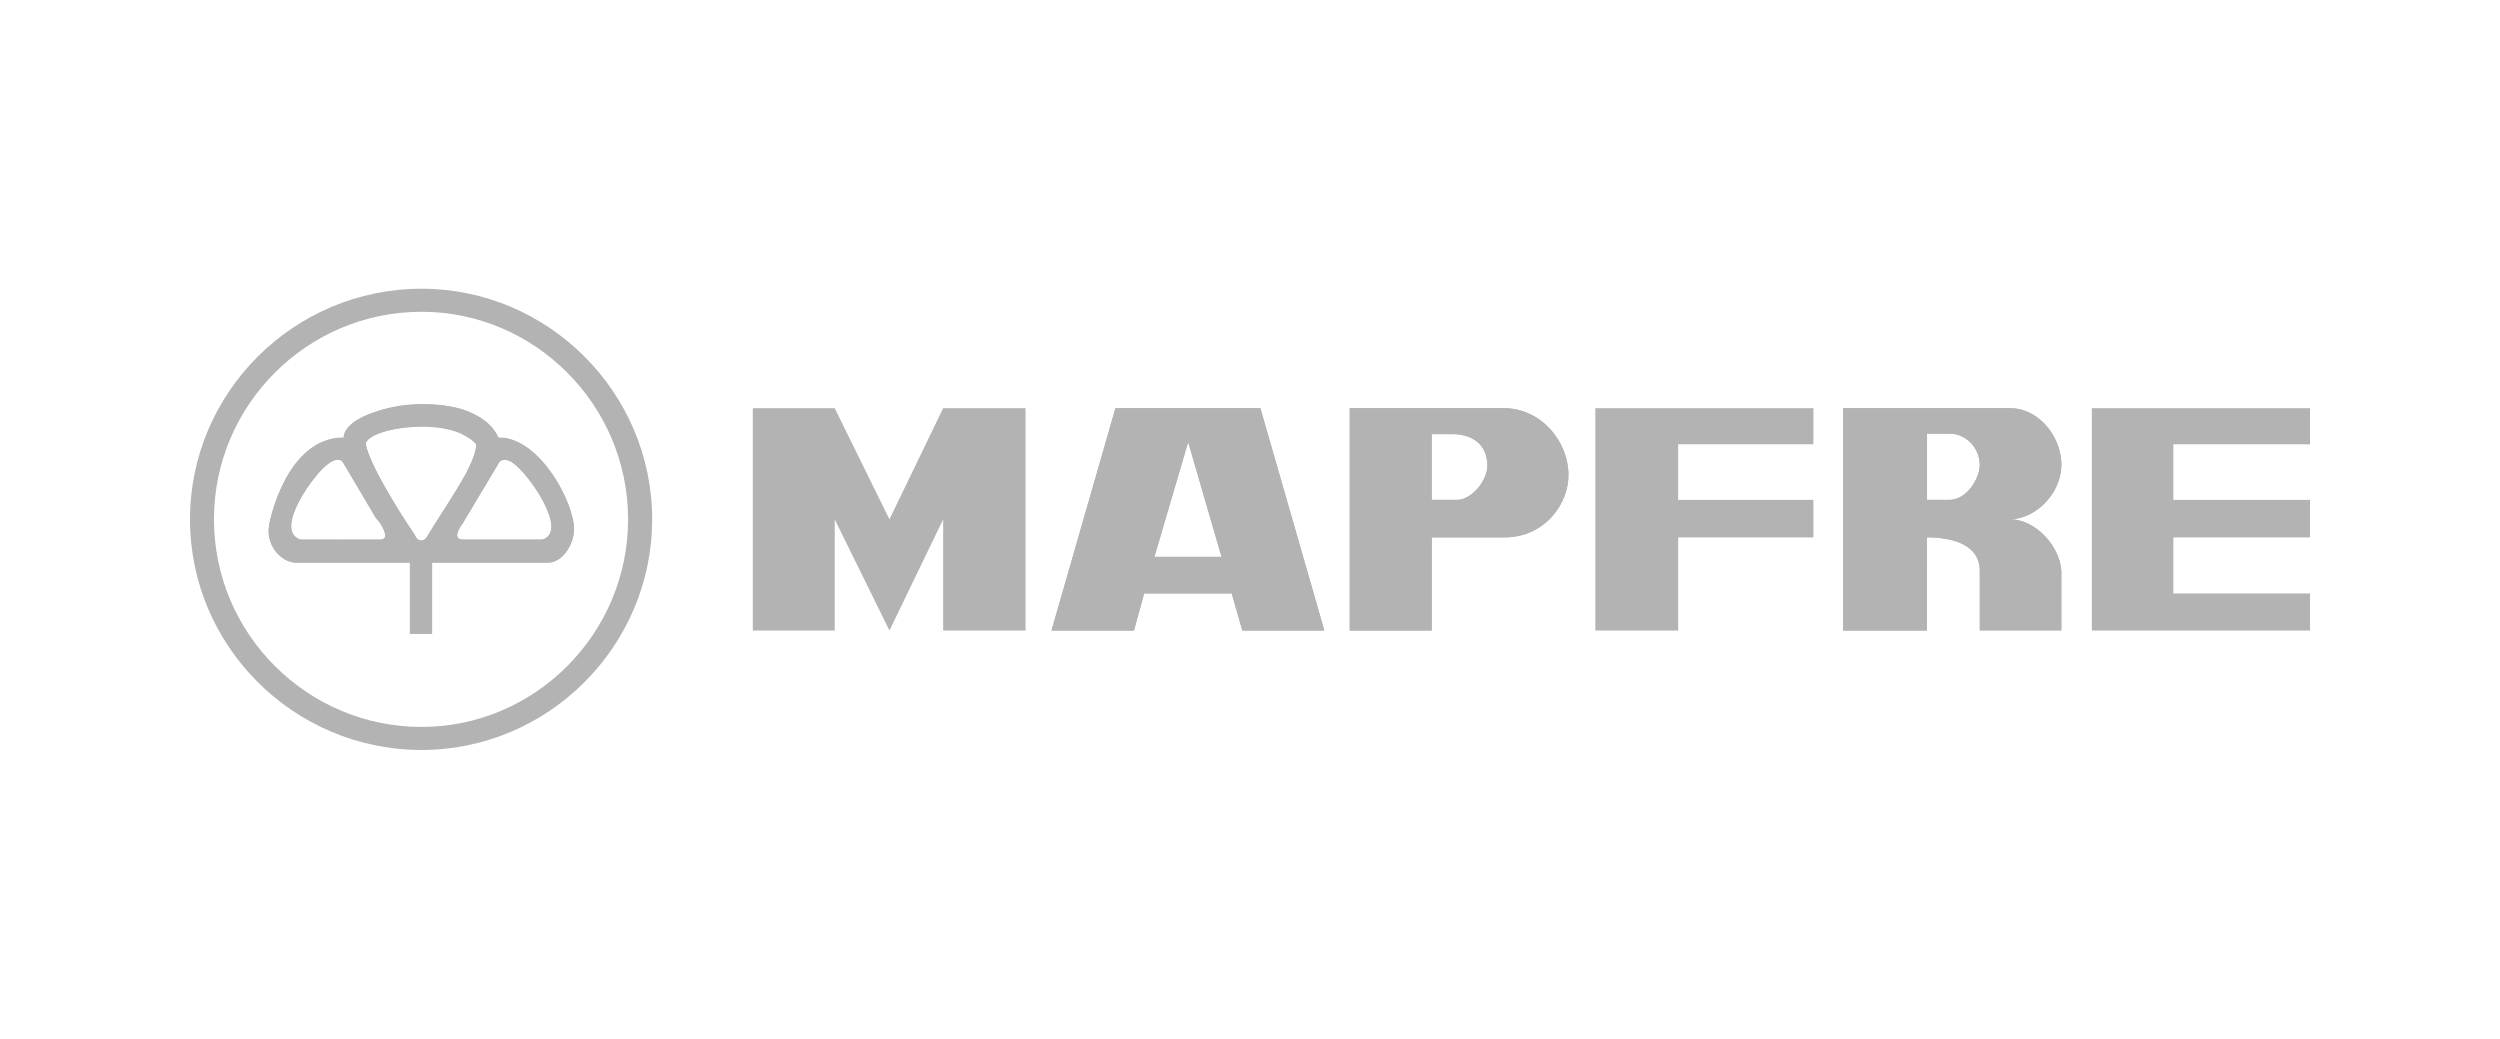 <?xml version="1.0" encoding="utf-8"?>
<!-- Generator: Adobe Illustrator 25.0.1, SVG Export Plug-In . SVG Version: 6.00 Build 0)  -->
<svg version="1.1" id="Layer_1" xmlns="http://www.w3.org/2000/svg" xmlns:xlink="http://www.w3.org/1999/xlink" x="0px" y="0px"
	 viewBox="0 0 265.81 110.44" style="enable-background:new 0 0 265.81 110.44;" xml:space="preserve">
<style type="text/css">
	.st0{fill-rule:evenodd;clip-rule:evenodd;fill:#B3B3B3;}
</style>
<g>
	<g>
		<g>
			<path class="st0" d="M53.6,46.54c3.78,0.51,6.85,6.03,7.36,8.99c0.41,2.04-1.12,4.29-2.66,4.29h-4.7v-2.45h4.09
				c2.86-0.92-1.63-7.15-3.06-8.07c-0.31-0.31-0.72-0.41-1.02-0.41L53.6,46.54L53.6,46.54z M49.62,43.68
				c1.53,0.61,2.76,1.43,3.37,2.86c0.2,0,0.41,0,0.61,0v2.35c-0.2,0-0.51,0.1-0.61,0.41l-3.37,5.62v-4.7
				c0.61-1.23,1.02-2.25,1.02-2.96c-0.2-0.31-0.61-0.61-1.02-0.82V43.68L49.62,43.68z M53.6,59.82h-3.98v-2.45h3.98V59.82z
				 M44.82,42.96c1.63,0,3.37,0.2,4.8,0.71v2.76c-1.23-0.82-3.06-1.12-4.8-1.12V42.96L44.82,42.96z M49.62,59.82h-3.68v7.56h-1.12
				v-9.91c0.31,0,0.51-0.2,0.71-0.61c1.23-2.04,2.96-4.6,4.09-6.64v4.7l-0.41,0.71c-0.41,0.51-1.12,1.74,0,1.74h0.41V59.82z
				 M43.59,59.82h-3.68v-2.45h0.51c1.02,0,0.31-1.23,0-1.74l-0.51-0.61v-5.11c1.12,2.25,2.86,5.11,4.19,6.95
				c0.1,0.41,0.41,0.61,0.71,0.61v9.91h-1.23v-7.56C43.58,59.82,43.59,59.82,43.59,59.82z M39.92,43.78
				c1.43-0.51,3.17-0.82,4.9-0.82v2.35c-1.94,0-3.78,0.41-4.9,0.92V43.78z M39.92,59.82h-3.98v-2.45h3.98V59.82L39.92,59.82z
				 M35.93,46.54c0.2,0,0.41,0,0.61,0c0-1.12,1.43-2.15,3.37-2.76v2.45c-0.61,0.31-1.02,0.61-1.02,1.02
				c0.1,0.61,0.51,1.63,1.02,2.66v5.11l-3.37-5.72c-0.1-0.31-0.31-0.41-0.61-0.41V46.54z M35.93,59.82h-4.5
				c-1.43,0-3.37-1.84-2.76-4.29c0,0,1.63-8.38,7.25-8.99v2.35c-0.31,0-0.61,0.1-1.02,0.41c-1.43,0.92-5.93,7.15-2.96,8.07h3.98
				v2.45H35.93z"/>
			<path class="st0" d="M43.59,59.82H31.44c-1.43,0-3.37-1.84-2.76-4.29c0,0,1.74-8.99,7.87-8.99c0-3.37,13.59-5.93,16.45,0
				c4.09,0,7.46,5.82,7.97,8.99c0.41,2.04-1.12,4.29-2.66,4.29H45.94v7.56h-2.35V59.82L43.59,59.82z M49.21,57.37
				c-1.12,0-0.41-1.23,0-1.74l3.78-6.33c0.31-0.61,1.02-0.51,1.64,0c1.43,0.92,5.92,7.15,3.06,8.07L49.21,57.37L49.21,57.37z
				 M38.89,47.25c0-1.74,9.09-3.17,11.75,0c0,2.04-3.17,6.44-5.11,9.6c-0.41,0.82-1.12,0.82-1.43,0
				C42.16,53.99,39.3,49.3,38.89,47.25L38.89,47.25z M40.43,57.37c1.02,0,0.31-1.23,0-1.74l-3.88-6.33c-0.31-0.61-0.92-0.51-1.63,0
				c-1.43,0.92-5.93,7.15-2.96,8.07C31.96,57.37,40.43,57.37,40.43,57.37z"/>
		</g>
		<path class="st0" d="M44.82,30.7c13.48,0,24.52,11.03,24.52,24.52c0,13.48-11.03,24.52-24.52,24.52v-2.45
			c12.05,0,21.96-9.91,21.96-22.07s-9.91-22.07-21.96-22.07V30.7z M44.82,30.7L44.82,30.7v2.45l0,0c-12.16,0-22.07,9.91-22.07,22.07
			s9.91,22.07,22.07,22.07l0,0v2.45l0,0c-13.59,0-24.62-11.04-24.62-24.52C20.2,41.74,31.23,30.7,44.82,30.7z"/>
	</g>
	<g>
		<polygon class="st0" points="88.75,67.04 80.04,67.04 80.04,43.4 88.75,43.4 94.57,55.22 100.28,43.4 109.04,43.4 109.04,67.04 
			100.28,67.04 100.28,55.22 94.57,67.04 88.75,55.22 		"/>
		<g>
			<path class="st0" d="M126.33,63.1h4.63l1.13,3.94h8.72l-6.8-23.64h-7.68V47l3.55,12.21h-3.55V63.1z M111.8,67.04h8.77l1.08-3.94
				h4.68v-3.89h-3.59L126.33,47v-3.6h-7.73L111.8,67.04z"/>
			<path class="st0" d="M111.8,67.04h8.77l1.08-3.94h9.31l1.13,3.94h8.72l-6.8-23.64H118.6L111.8,67.04L111.8,67.04z M122.74,59.21
				h7.14L126.33,47L122.74,59.21z"/>
		</g>
		<g>
			<path class="st0" d="M155.19,43.4h4.73c3.84,0,6.8,3.4,6.85,7.04c0.05,3-2.41,6.7-6.85,6.7h-4.73v-3.99
				c1.58-0.3,2.96-2.22,2.96-3.64c0-1.97-1.23-3.05-2.96-3.3V43.4z M152.23,67.04h-8.72V43.4h11.67v2.81
				c-0.2-0.05-0.44-0.05-0.69-0.05h-2.27v6.99h2.61c0.1,0,0.25,0,0.35,0v3.99h-2.95V67.04z"/>
			<path class="st0" d="M152.23,67.04h-8.72V43.4h16.4c3.84,0,6.8,3.4,6.85,7.04c0.05,3-2.41,6.7-6.85,6.7h-7.68V67.04L152.23,67.04
				z M152.23,46.16v6.99h2.61c1.72,0,3.3-2.12,3.3-3.64c0-2.22-1.58-3.35-3.64-3.35C154.5,46.16,152.23,46.16,152.23,46.16z"/>
		</g>
		<polygon class="st0" points="169.62,43.4 192.81,43.4 192.81,47.24 178.43,47.24 178.43,53.15 192.81,53.15 192.81,57.14 
			178.43,57.14 178.43,67.04 169.62,67.04 		"/>
		<polygon class="st0" points="222.41,43.4 245.61,43.4 245.61,47.24 231.08,47.24 231.08,53.15 245.61,53.15 245.61,57.14 
			231.08,57.14 231.08,63.1 245.61,63.1 245.61,67.04 222.41,67.04 		"/>
		<g>
			<path class="st0" d="M207.69,43.4h6.01c3.25,0,5.61,3.3,5.47,6.25c-0.15,3-2.86,5.56-5.47,5.56c2.66,0,5.27,2.76,5.47,5.47v6.35
				h-8.67v-6.35c0-1.77-1.23-2.76-2.81-3.2V53.1c1.72-0.3,2.81-2.46,2.81-3.65c0-1.77-1.28-3.1-2.81-3.35V43.4z M204.88,67.04h-8.91
				V43.4h11.72v2.71c-0.15,0-0.3,0-0.44,0h-2.36v7.04h2.36c0.15,0,0.3,0,0.44-0.05v4.38c-0.89-0.25-1.82-0.35-2.81-0.35V67.04z"/>
			<path class="st0" d="M204.88,67.04h-8.91V43.4h17.73c3.25,0,5.61,3.3,5.47,6.25c-0.15,3-2.86,5.56-5.47,5.56
				c2.66,0,5.27,2.76,5.47,5.47v6.35h-8.67v-6.35c0-2.76-2.86-3.55-5.61-3.55L204.88,67.04L204.88,67.04z M207.24,46.11h-2.36v7.04
				h2.36c1.97,0,3.25-2.41,3.25-3.69C210.49,47.49,208.92,46.11,207.24,46.11z"/>
		</g>
	</g>
</g>
</svg>
